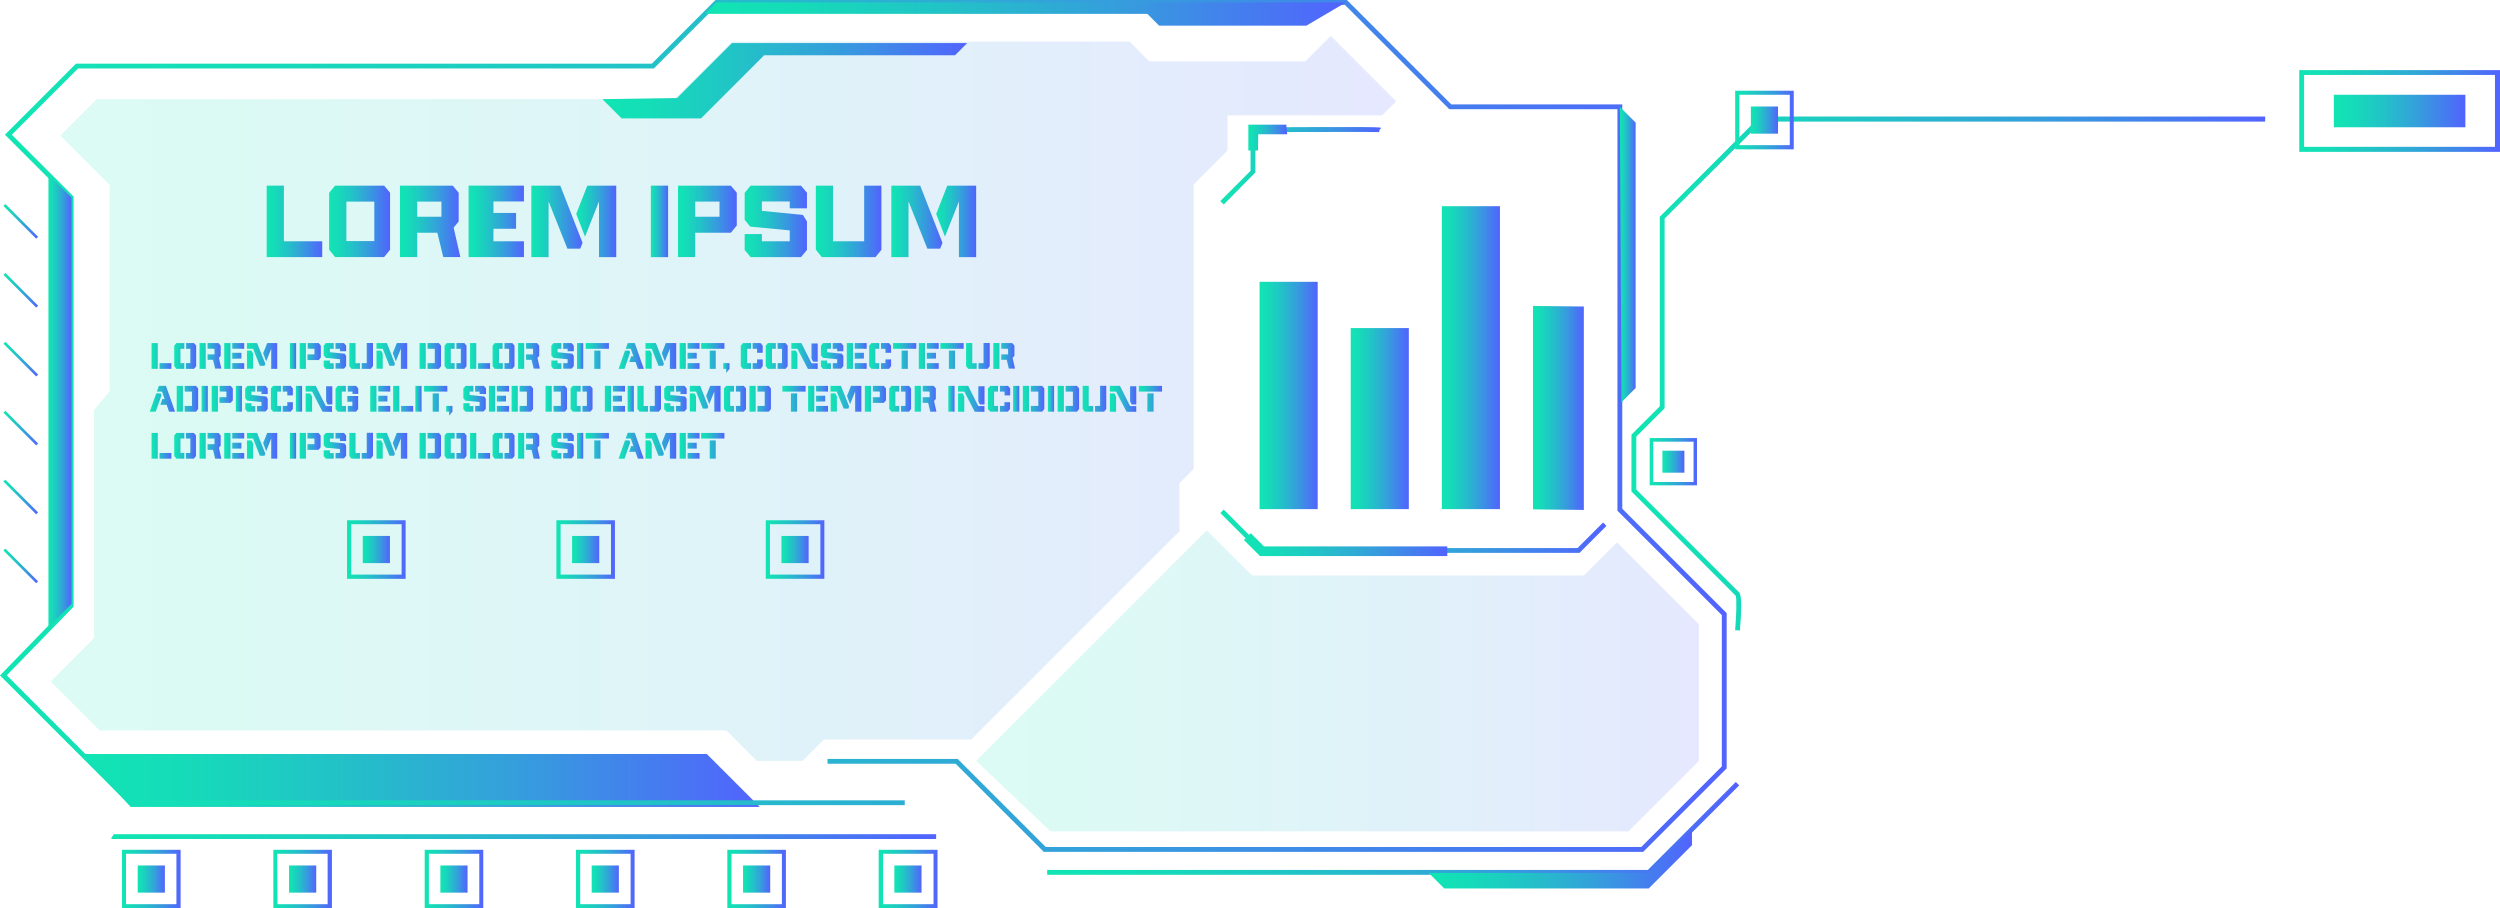 <svg xmlns="http://www.w3.org/2000/svg" xmlns:xlink="http://www.w3.org/1999/xlink" viewBox="0 0 496 180.22"><defs><style>.cls-1{fill:url(#New_Gradient_Swatch_5);}.cls-2{fill:url(#New_Gradient_Swatch_5-2);}.cls-3{fill:url(#New_Gradient_Swatch_5-3);}.cls-4{fill:url(#New_Gradient_Swatch_5-4);}.cls-5{fill:url(#New_Gradient_Swatch_5-5);}.cls-6{fill:url(#New_Gradient_Swatch_5-6);}.cls-7{fill:url(#New_Gradient_Swatch_5-7);}.cls-8{fill:url(#New_Gradient_Swatch_5-8);}.cls-9{fill:url(#New_Gradient_Swatch_5-9);}.cls-10{fill:url(#New_Gradient_Swatch_5-10);}.cls-11{fill:url(#New_Gradient_Swatch_5-11);}.cls-12{fill:url(#New_Gradient_Swatch_5-12);}.cls-13{fill:url(#New_Gradient_Swatch_5-13);}.cls-14{fill:url(#New_Gradient_Swatch_5-14);}.cls-15{fill:url(#New_Gradient_Swatch_5-15);}.cls-16{fill:url(#New_Gradient_Swatch_5-16);}.cls-17{fill:url(#New_Gradient_Swatch_5-17);}.cls-18{fill:url(#New_Gradient_Swatch_5-18);}.cls-19{fill:url(#New_Gradient_Swatch_5-19);}.cls-20{opacity:0.15;}.cls-21{fill:url(#New_Gradient_Swatch_5-20);}.cls-22{fill:url(#New_Gradient_Swatch_5-21);}.cls-23{fill:url(#New_Gradient_Swatch_5-22);}.cls-24{fill:url(#New_Gradient_Swatch_5-23);}.cls-25{fill:url(#New_Gradient_Swatch_5-24);}.cls-26{fill:url(#New_Gradient_Swatch_5-25);}.cls-27{fill:url(#New_Gradient_Swatch_5-26);}.cls-28{fill:url(#New_Gradient_Swatch_5-27);}.cls-29{fill:url(#New_Gradient_Swatch_5-28);}.cls-30{fill:url(#New_Gradient_Swatch_5-29);}.cls-31{fill:url(#New_Gradient_Swatch_5-30);}.cls-32{fill:url(#New_Gradient_Swatch_5-31);}.cls-33{fill:url(#New_Gradient_Swatch_5-32);}.cls-34{fill:url(#New_Gradient_Swatch_5-33);}.cls-35{fill:url(#New_Gradient_Swatch_5-34);}.cls-36{fill:url(#New_Gradient_Swatch_5-35);}.cls-37{fill:url(#New_Gradient_Swatch_5-36);}.cls-38{fill:url(#New_Gradient_Swatch_5-37);}.cls-39{fill:url(#New_Gradient_Swatch_5-38);}.cls-40{fill:url(#New_Gradient_Swatch_5-39);}.cls-41{fill:url(#New_Gradient_Swatch_5-40);}.cls-42{fill:url(#New_Gradient_Swatch_5-41);}.cls-43{fill:url(#New_Gradient_Swatch_5-42);}.cls-44{fill:url(#New_Gradient_Swatch_5-43);}.cls-45{fill:url(#New_Gradient_Swatch_5-44);}.cls-46{fill:url(#New_Gradient_Swatch_5-45);}.cls-47{fill:url(#New_Gradient_Swatch_5-46);}.cls-48{fill:url(#New_Gradient_Swatch_5-47);}.cls-49{fill:url(#New_Gradient_Swatch_5-48);}.cls-50{fill:url(#New_Gradient_Swatch_5-49);}.cls-51{fill:url(#New_Gradient_Swatch_5-50);}.cls-52{fill:url(#New_Gradient_Swatch_5-51);}.cls-53{fill:url(#New_Gradient_Swatch_5-52);}.cls-54{fill:url(#New_Gradient_Swatch_5-53);}.cls-55{fill:url(#New_Gradient_Swatch_5-54);}.cls-56{fill:url(#New_Gradient_Swatch_5-55);}.cls-57{fill:url(#New_Gradient_Swatch_5-56);}.cls-58{fill:url(#New_Gradient_Swatch_5-57);}.cls-59{fill:url(#New_Gradient_Swatch_5-58);}.cls-60{fill:url(#New_Gradient_Swatch_5-59);}.cls-61{fill:url(#New_Gradient_Swatch_5-60);}.cls-62{fill:url(#New_Gradient_Swatch_5-61);}.cls-63{fill:url(#New_Gradient_Swatch_5-62);}.cls-64{fill:url(#New_Gradient_Swatch_5-63);}.cls-65{fill:url(#New_Gradient_Swatch_5-64);}.cls-66{fill:url(#New_Gradient_Swatch_5-65);}.cls-67{fill:url(#New_Gradient_Swatch_5-66);}.cls-68{fill:url(#New_Gradient_Swatch_5-67);}.cls-69{fill:url(#New_Gradient_Swatch_5-68);}.cls-70{fill:url(#New_Gradient_Swatch_5-69);}.cls-71{fill:url(#New_Gradient_Swatch_5-70);}.cls-72{fill:url(#New_Gradient_Swatch_5-71);}.cls-73{fill:url(#New_Gradient_Swatch_5-72);}.cls-74{fill:url(#New_Gradient_Swatch_5-73);}.cls-75{fill:url(#New_Gradient_Swatch_5-74);}.cls-76{fill:url(#New_Gradient_Swatch_5-75);}.cls-77{fill:url(#New_Gradient_Swatch_5-76);}.cls-78{fill:url(#New_Gradient_Swatch_5-77);}.cls-79{fill:url(#New_Gradient_Swatch_5-78);}.cls-80{fill:url(#New_Gradient_Swatch_5-79);}.cls-81{fill:url(#New_Gradient_Swatch_5-80);}.cls-82{fill:url(#New_Gradient_Swatch_5-81);}.cls-83{fill:url(#New_Gradient_Swatch_5-82);}.cls-84{fill:url(#New_Gradient_Swatch_5-83);}.cls-85{fill:url(#New_Gradient_Swatch_5-84);}.cls-86{fill:url(#New_Gradient_Swatch_5-85);}.cls-87{fill:url(#New_Gradient_Swatch_5-86);}.cls-88{fill:url(#New_Gradient_Swatch_5-87);}.cls-89{fill:url(#New_Gradient_Swatch_5-88);}.cls-90{fill:url(#New_Gradient_Swatch_5-89);}.cls-91{fill:url(#New_Gradient_Swatch_5-90);}.cls-92{fill:url(#New_Gradient_Swatch_5-91);}.cls-93{fill:url(#New_Gradient_Swatch_5-92);}.cls-94{fill:url(#New_Gradient_Swatch_5-93);}.cls-95{fill:url(#New_Gradient_Swatch_5-94);}.cls-96{fill:url(#New_Gradient_Swatch_5-95);}.cls-97{fill:url(#New_Gradient_Swatch_5-96);}.cls-98{fill:url(#New_Gradient_Swatch_5-97);}.cls-99{fill:url(#New_Gradient_Swatch_5-98);}.cls-100{fill:url(#New_Gradient_Swatch_5-99);}.cls-101{fill:url(#New_Gradient_Swatch_5-100);}.cls-102{fill:url(#New_Gradient_Swatch_5-101);}.cls-103{fill:url(#New_Gradient_Swatch_5-102);}.cls-104{fill:url(#New_Gradient_Swatch_5-103);}.cls-105{fill:url(#New_Gradient_Swatch_5-104);}.cls-106{fill:url(#New_Gradient_Swatch_5-105);}.cls-107{fill:url(#New_Gradient_Swatch_5-106);}.cls-108{fill:url(#New_Gradient_Swatch_5-107);}.cls-109{fill:url(#New_Gradient_Swatch_5-108);}.cls-110{fill:url(#New_Gradient_Swatch_5-109);}.cls-111{fill:url(#New_Gradient_Swatch_5-110);}.cls-112{fill:url(#New_Gradient_Swatch_5-111);}.cls-113{fill:url(#New_Gradient_Swatch_5-112);}.cls-114{fill:url(#New_Gradient_Swatch_5-113);}.cls-115{fill:url(#New_Gradient_Swatch_5-114);}.cls-116{fill:url(#New_Gradient_Swatch_5-115);}.cls-117{fill:url(#New_Gradient_Swatch_5-116);}.cls-118{fill:url(#New_Gradient_Swatch_5-117);}.cls-119{fill:url(#New_Gradient_Swatch_5-118);}.cls-120{fill:url(#New_Gradient_Swatch_5-119);}.cls-121{fill:url(#New_Gradient_Swatch_5-120);}.cls-122{fill:url(#New_Gradient_Swatch_5-121);}.cls-123{fill:url(#New_Gradient_Swatch_5-122);}.cls-124{fill:url(#New_Gradient_Swatch_5-123);}.cls-125{fill:url(#New_Gradient_Swatch_5-124);}.cls-126{fill:url(#New_Gradient_Swatch_5-125);}.cls-127{fill:url(#New_Gradient_Swatch_5-126);}.cls-128{fill:url(#New_Gradient_Swatch_5-127);}.cls-129{fill:url(#New_Gradient_Swatch_5-128);}.cls-130{fill:url(#New_Gradient_Swatch_5-129);}.cls-131{fill:url(#New_Gradient_Swatch_5-130);}.cls-132{fill:url(#New_Gradient_Swatch_5-131);}.cls-133{fill:url(#New_Gradient_Swatch_5-132);}.cls-134{fill:url(#New_Gradient_Swatch_5-133);}.cls-135{fill:url(#New_Gradient_Swatch_5-134);}.cls-136{fill:url(#New_Gradient_Swatch_5-135);}.cls-137{fill:url(#New_Gradient_Swatch_5-136);}.cls-138{fill:url(#New_Gradient_Swatch_5-137);}.cls-139{fill:url(#New_Gradient_Swatch_5-138);}.cls-140{fill:url(#New_Gradient_Swatch_5-139);}.cls-141{fill:url(#New_Gradient_Swatch_5-140);}.cls-142{fill:url(#New_Gradient_Swatch_5-141);}.cls-143{fill:url(#New_Gradient_Swatch_5-142);}.cls-144{fill:url(#New_Gradient_Swatch_5-143);}.cls-145{fill:url(#New_Gradient_Swatch_5-144);}.cls-146{fill:url(#New_Gradient_Swatch_5-145);}.cls-147{fill:url(#New_Gradient_Swatch_5-146);}.cls-148{fill:url(#New_Gradient_Swatch_5-147);}.cls-149{fill:url(#New_Gradient_Swatch_5-148);}.cls-150{fill:url(#New_Gradient_Swatch_5-149);}.cls-151{fill:url(#New_Gradient_Swatch_5-150);}.cls-152{fill:url(#New_Gradient_Swatch_5-151);}.cls-153{fill:url(#New_Gradient_Swatch_5-152);}.cls-154{fill:url(#New_Gradient_Swatch_5-153);}.cls-155{fill:url(#New_Gradient_Swatch_5-154);}.cls-156{fill:url(#New_Gradient_Swatch_5-155);}.cls-157{fill:url(#New_Gradient_Swatch_5-156);}.cls-158{fill:url(#New_Gradient_Swatch_5-157);}.cls-159{fill:url(#New_Gradient_Swatch_5-158);}.cls-160{fill:url(#New_Gradient_Swatch_5-159);}.cls-161{fill:url(#New_Gradient_Swatch_5-160);}.cls-162{fill:url(#New_Gradient_Swatch_5-161);}</style><linearGradient id="New_Gradient_Swatch_5" x1="16.26" y1="154.84" x2="150.73" y2="154.84" gradientUnits="userSpaceOnUse"><stop offset="0" stop-color="#11e5b3"/><stop offset="0.14" stop-color="#15dcb8"/><stop offset="0.36" stop-color="#21c4c6"/><stop offset="0.64" stop-color="#359edc"/><stop offset="0.97" stop-color="#4f68fb"/><stop offset="1" stop-color="#5263fe"/></linearGradient><linearGradient id="New_Gradient_Swatch_5-2" x1="0" y1="84.51" x2="342.57" y2="84.51" xlink:href="#New_Gradient_Swatch_5"/><linearGradient id="New_Gradient_Swatch_5-3" x1="304.14" y1="80.93" x2="314.23" y2="80.93" xlink:href="#New_Gradient_Swatch_5"/><linearGradient id="New_Gradient_Swatch_5-4" x1="286.06" y1="70.96" x2="297.59" y2="70.96" xlink:href="#New_Gradient_Swatch_5"/><linearGradient id="New_Gradient_Swatch_5-5" x1="267.98" y1="83.05" x2="279.51" y2="83.05" xlink:href="#New_Gradient_Swatch_5"/><linearGradient id="New_Gradient_Swatch_5-6" x1="249.9" y1="78.46" x2="261.44" y2="78.46" xlink:href="#New_Gradient_Swatch_5"/><linearGradient id="New_Gradient_Swatch_5-7" x1="242.11" y1="105.39" x2="318.72" y2="105.39" xlink:href="#New_Gradient_Swatch_5"/><linearGradient id="New_Gradient_Swatch_5-8" x1="242.11" y1="32.88" x2="274.08" y2="32.88" xlink:href="#New_Gradient_Swatch_5"/><linearGradient id="New_Gradient_Swatch_5-9" x1="246.79" y1="108.05" x2="287.14" y2="108.05" xlink:href="#New_Gradient_Swatch_5"/><linearGradient id="New_Gradient_Swatch_5-10" x1="247.67" y1="27.3" x2="255.34" y2="27.3" xlink:href="#New_Gradient_Swatch_5"/><linearGradient id="New_Gradient_Swatch_5-11" x1="139.87" y1="2.78" x2="267.02" y2="2.78" xlink:href="#New_Gradient_Swatch_5"/><linearGradient id="New_Gradient_Swatch_5-12" x1="321.38" y1="50.49" x2="324.51" y2="50.49" xlink:href="#New_Gradient_Swatch_5"/><linearGradient id="New_Gradient_Swatch_5-13" x1="9.61" y1="79.53" x2="14.18" y2="79.53" xlink:href="#New_Gradient_Swatch_5"/><linearGradient id="New_Gradient_Swatch_5-14" x1="207.76" y1="164.35" x2="345.06" y2="164.35" xlink:href="#New_Gradient_Swatch_5"/><linearGradient id="New_Gradient_Swatch_5-15" x1="283.46" y1="170.4" x2="335.68" y2="170.4" xlink:href="#New_Gradient_Swatch_5"/><linearGradient id="New_Gradient_Swatch_5-16" x1="22.05" y1="165.98" x2="185.73" y2="165.98" xlink:href="#New_Gradient_Swatch_5"/><linearGradient id="New_Gradient_Swatch_5-17" x1="463.03" y1="22.02" x2="489.13" y2="22.02" xlink:href="#New_Gradient_Swatch_5"/><linearGradient id="New_Gradient_Swatch_5-18" x1="456.17" y1="22.02" x2="496" y2="22.02" xlink:href="#New_Gradient_Swatch_5"/><linearGradient id="New_Gradient_Swatch_5-19" x1="323.68" y1="74.1" x2="449.41" y2="74.1" xlink:href="#New_Gradient_Swatch_5"/><linearGradient id="New_Gradient_Swatch_5-20" x1="10.06" y1="79.05" x2="277" y2="79.05" xlink:href="#New_Gradient_Swatch_5"/><linearGradient id="New_Gradient_Swatch_5-21" x1="193.67" y1="135.08" x2="337.05" y2="135.08" xlink:href="#New_Gradient_Swatch_5"/><linearGradient id="New_Gradient_Swatch_5-22" x1="119.51" y1="16.02" x2="191.89" y2="16.02" xlink:href="#New_Gradient_Swatch_5"/><linearGradient id="New_Gradient_Swatch_5-23" x1="0.68" y1="43.92" x2="7.56" y2="43.92" gradientTransform="translate(32.26 9.95) rotate(45)" xlink:href="#New_Gradient_Swatch_5"/><linearGradient id="New_Gradient_Swatch_5-24" x1="0.68" y1="57.59" x2="7.56" y2="57.59" gradientTransform="translate(41.93 13.96) rotate(45)" xlink:href="#New_Gradient_Swatch_5"/><linearGradient id="New_Gradient_Swatch_5-25" x1="0.68" y1="71.26" x2="7.56" y2="71.26" gradientTransform="translate(51.6 17.96) rotate(45)" xlink:href="#New_Gradient_Swatch_5"/><linearGradient id="New_Gradient_Swatch_5-26" x1="0.68" y1="84.94" x2="7.56" y2="84.94" gradientTransform="translate(61.26 21.97) rotate(45)" xlink:href="#New_Gradient_Swatch_5"/><linearGradient id="New_Gradient_Swatch_5-27" x1="0.68" y1="98.61" x2="7.56" y2="98.61" gradientTransform="translate(70.93 25.97) rotate(45)" xlink:href="#New_Gradient_Swatch_5"/><linearGradient id="New_Gradient_Swatch_5-28" x1="0.68" y1="112.28" x2="7.56" y2="112.28" gradientTransform="translate(80.6 29.97) rotate(45)" xlink:href="#New_Gradient_Swatch_5"/><linearGradient id="New_Gradient_Swatch_5-29" x1="177.44" y1="174.41" x2="182.83" y2="174.41" xlink:href="#New_Gradient_Swatch_5"/><linearGradient id="New_Gradient_Swatch_5-30" x1="174.33" y1="174.41" x2="185.95" y2="174.41" xlink:href="#New_Gradient_Swatch_5"/><linearGradient id="New_Gradient_Swatch_5-31" x1="329.82" y1="91.6" x2="334.17" y2="91.6" xlink:href="#New_Gradient_Swatch_5"/><linearGradient id="New_Gradient_Swatch_5-32" x1="327.3" y1="91.6" x2="336.68" y2="91.6" xlink:href="#New_Gradient_Swatch_5"/><linearGradient id="New_Gradient_Swatch_5-33" x1="147.42" y1="174.41" x2="152.81" y2="174.41" xlink:href="#New_Gradient_Swatch_5"/><linearGradient id="New_Gradient_Swatch_5-34" x1="144.3" y1="174.41" x2="155.92" y2="174.41" xlink:href="#New_Gradient_Swatch_5"/><linearGradient id="New_Gradient_Swatch_5-35" x1="117.39" y1="174.41" x2="122.79" y2="174.41" xlink:href="#New_Gradient_Swatch_5"/><linearGradient id="New_Gradient_Swatch_5-36" x1="114.28" y1="174.41" x2="125.9" y2="174.41" xlink:href="#New_Gradient_Swatch_5"/><linearGradient id="New_Gradient_Swatch_5-37" x1="87.37" y1="174.41" x2="92.76" y2="174.41" xlink:href="#New_Gradient_Swatch_5"/><linearGradient id="New_Gradient_Swatch_5-38" x1="84.26" y1="174.41" x2="95.88" y2="174.41" xlink:href="#New_Gradient_Swatch_5"/><linearGradient id="New_Gradient_Swatch_5-39" x1="57.35" y1="174.41" x2="62.74" y2="174.41" xlink:href="#New_Gradient_Swatch_5"/><linearGradient id="New_Gradient_Swatch_5-40" x1="54.23" y1="174.41" x2="65.85" y2="174.41" xlink:href="#New_Gradient_Swatch_5"/><linearGradient id="New_Gradient_Swatch_5-41" x1="27.32" y1="174.41" x2="32.72" y2="174.41" xlink:href="#New_Gradient_Swatch_5"/><linearGradient id="New_Gradient_Swatch_5-42" x1="24.21" y1="174.41" x2="35.83" y2="174.41" xlink:href="#New_Gradient_Swatch_5"/><linearGradient id="New_Gradient_Swatch_5-43" x1="347.37" y1="23.82" x2="352.77" y2="23.82" xlink:href="#New_Gradient_Swatch_5"/><linearGradient id="New_Gradient_Swatch_5-44" x1="344.26" y1="23.82" x2="355.88" y2="23.82" xlink:href="#New_Gradient_Swatch_5"/><linearGradient id="New_Gradient_Swatch_5-45" x1="71.97" y1="109.03" x2="77.36" y2="109.03" xlink:href="#New_Gradient_Swatch_5"/><linearGradient id="New_Gradient_Swatch_5-46" x1="68.85" y1="109.03" x2="80.47" y2="109.03" xlink:href="#New_Gradient_Swatch_5"/><linearGradient id="New_Gradient_Swatch_5-47" x1="113.5" y1="109.03" x2="118.9" y2="109.03" xlink:href="#New_Gradient_Swatch_5"/><linearGradient id="New_Gradient_Swatch_5-48" x1="110.39" y1="109.03" x2="122.01" y2="109.03" xlink:href="#New_Gradient_Swatch_5"/><linearGradient id="New_Gradient_Swatch_5-49" x1="155.04" y1="109.03" x2="160.44" y2="109.03" xlink:href="#New_Gradient_Swatch_5"/><linearGradient id="New_Gradient_Swatch_5-50" x1="151.93" y1="109.03" x2="163.55" y2="109.03" xlink:href="#New_Gradient_Swatch_5"/><linearGradient id="New_Gradient_Swatch_5-51" x1="30.07" y1="70.62" x2="34.04" y2="70.62" xlink:href="#New_Gradient_Swatch_5"/><linearGradient id="New_Gradient_Swatch_5-52" x1="34.53" y1="70.62" x2="38.88" y2="70.62" xlink:href="#New_Gradient_Swatch_5"/><linearGradient id="New_Gradient_Swatch_5-53" x1="39.59" y1="70.62" x2="43.91" y2="70.62" xlink:href="#New_Gradient_Swatch_5"/><linearGradient id="New_Gradient_Swatch_5-54" x1="44.49" y1="70.62" x2="48.45" y2="70.62" xlink:href="#New_Gradient_Swatch_5"/><linearGradient id="New_Gradient_Swatch_5-55" x1="48.98" y1="70.62" x2="55.04" y2="70.62" xlink:href="#New_Gradient_Swatch_5"/><linearGradient id="New_Gradient_Swatch_5-56" x1="57.52" y1="70.62" x2="58.75" y2="70.62" xlink:href="#New_Gradient_Swatch_5"/><linearGradient id="New_Gradient_Swatch_5-57" x1="59.46" y1="70.62" x2="63.65" y2="70.62" xlink:href="#New_Gradient_Swatch_5"/><linearGradient id="New_Gradient_Swatch_5-58" x1="64.22" y1="70.62" x2="68.67" y2="70.62" xlink:href="#New_Gradient_Swatch_5"/><linearGradient id="New_Gradient_Swatch_5-59" x1="69.31" y1="70.62" x2="73.99" y2="70.62" xlink:href="#New_Gradient_Swatch_5"/><linearGradient id="New_Gradient_Swatch_5-60" x1="74.7" y1="70.62" x2="80.76" y2="70.62" xlink:href="#New_Gradient_Swatch_5"/><linearGradient id="New_Gradient_Swatch_5-61" x1="83.24" y1="70.62" x2="87.5" y2="70.62" xlink:href="#New_Gradient_Swatch_5"/><linearGradient id="New_Gradient_Swatch_5-62" x1="88.2" y1="70.62" x2="92.55" y2="70.62" xlink:href="#New_Gradient_Swatch_5"/><linearGradient id="New_Gradient_Swatch_5-63" x1="93.26" y1="70.62" x2="97.23" y2="70.62" xlink:href="#New_Gradient_Swatch_5"/><linearGradient id="New_Gradient_Swatch_5-64" x1="97.73" y1="70.62" x2="102.08" y2="70.62" xlink:href="#New_Gradient_Swatch_5"/><linearGradient id="New_Gradient_Swatch_5-65" x1="102.79" y1="70.62" x2="107.1" y2="70.62" xlink:href="#New_Gradient_Swatch_5"/><linearGradient id="New_Gradient_Swatch_5-66" x1="109.39" y1="70.62" x2="113.84" y2="70.62" xlink:href="#New_Gradient_Swatch_5"/><linearGradient id="New_Gradient_Swatch_5-67" x1="114.48" y1="70.62" x2="115.71" y2="70.62" xlink:href="#New_Gradient_Swatch_5"/><linearGradient id="New_Gradient_Swatch_5-68" x1="116.2" y1="70.62" x2="120.81" y2="70.62" xlink:href="#New_Gradient_Swatch_5"/><linearGradient id="New_Gradient_Swatch_5-69" x1="122.73" y1="70.62" x2="127.71" y2="70.62" xlink:href="#New_Gradient_Swatch_5"/><linearGradient id="New_Gradient_Swatch_5-70" x1="128.07" y1="70.62" x2="134.13" y2="70.62" xlink:href="#New_Gradient_Swatch_5"/><linearGradient id="New_Gradient_Swatch_5-71" x1="134.84" y1="70.62" x2="138.79" y2="70.62" xlink:href="#New_Gradient_Swatch_5"/><linearGradient id="New_Gradient_Swatch_5-72" x1="139.11" y1="70.62" x2="143.72" y2="70.62" xlink:href="#New_Gradient_Swatch_5"/><linearGradient id="New_Gradient_Swatch_5-73" x1="143.48" y1="73.02" x2="144.71" y2="73.02" xlink:href="#New_Gradient_Swatch_5"/><linearGradient id="New_Gradient_Swatch_5-74" x1="146.97" y1="70.62" x2="151.32" y2="70.62" xlink:href="#New_Gradient_Swatch_5"/><linearGradient id="New_Gradient_Swatch_5-75" x1="151.92" y1="70.62" x2="156.27" y2="70.62" xlink:href="#New_Gradient_Swatch_5"/><linearGradient id="New_Gradient_Swatch_5-76" x1="156.98" y1="70.64" x2="162.23" y2="70.64" xlink:href="#New_Gradient_Swatch_5"/><linearGradient id="New_Gradient_Swatch_5-77" x1="162.87" y1="70.62" x2="167.32" y2="70.62" xlink:href="#New_Gradient_Swatch_5"/><linearGradient id="New_Gradient_Swatch_5-78" x1="167.96" y1="70.62" x2="171.91" y2="70.62" xlink:href="#New_Gradient_Swatch_5"/><linearGradient id="New_Gradient_Swatch_5-79" x1="172.44" y1="70.62" x2="176.79" y2="70.62" xlink:href="#New_Gradient_Swatch_5"/><linearGradient id="New_Gradient_Swatch_5-80" x1="177.18" y1="70.62" x2="181.79" y2="70.62" xlink:href="#New_Gradient_Swatch_5"/><linearGradient id="New_Gradient_Swatch_5-81" x1="182.29" y1="70.62" x2="186.24" y2="70.62" xlink:href="#New_Gradient_Swatch_5"/><linearGradient id="New_Gradient_Swatch_5-82" x1="186.57" y1="70.62" x2="191.18" y2="70.62" xlink:href="#New_Gradient_Swatch_5"/><linearGradient id="New_Gradient_Swatch_5-83" x1="191.67" y1="70.62" x2="196.35" y2="70.62" xlink:href="#New_Gradient_Swatch_5"/><linearGradient id="New_Gradient_Swatch_5-84" x1="197.07" y1="70.62" x2="201.38" y2="70.62" xlink:href="#New_Gradient_Swatch_5"/><linearGradient id="New_Gradient_Swatch_5-85" x1="29.71" y1="79.12" x2="34.7" y2="79.12" xlink:href="#New_Gradient_Swatch_5"/><linearGradient id="New_Gradient_Swatch_5-86" x1="35.06" y1="79.12" x2="39.31" y2="79.12" xlink:href="#New_Gradient_Swatch_5"/><linearGradient id="New_Gradient_Swatch_5-87" x1="40.02" y1="79.12" x2="41.25" y2="79.12" xlink:href="#New_Gradient_Swatch_5"/><linearGradient id="New_Gradient_Swatch_5-88" x1="41.96" y1="79.12" x2="46.15" y2="79.12" xlink:href="#New_Gradient_Swatch_5"/><linearGradient id="New_Gradient_Swatch_5-89" x1="46.79" y1="79.12" x2="48.02" y2="79.12" xlink:href="#New_Gradient_Swatch_5"/><linearGradient id="New_Gradient_Swatch_5-90" x1="48.66" y1="79.12" x2="53.11" y2="79.12" xlink:href="#New_Gradient_Swatch_5"/><linearGradient id="New_Gradient_Swatch_5-91" x1="53.75" y1="79.12" x2="58.1" y2="79.12" xlink:href="#New_Gradient_Swatch_5"/><linearGradient id="New_Gradient_Swatch_5-92" x1="58.7" y1="79.12" x2="59.93" y2="79.12" xlink:href="#New_Gradient_Swatch_5"/><linearGradient id="New_Gradient_Swatch_5-93" x1="60.64" y1="79.13" x2="65.88" y2="79.13" xlink:href="#New_Gradient_Swatch_5"/><linearGradient id="New_Gradient_Swatch_5-94" x1="66.59" y1="79.12" x2="71.06" y2="79.12" xlink:href="#New_Gradient_Swatch_5"/><linearGradient id="New_Gradient_Swatch_5-95" x1="73.46" y1="79.12" x2="77.42" y2="79.12" xlink:href="#New_Gradient_Swatch_5"/><linearGradient id="New_Gradient_Swatch_5-96" x1="77.95" y1="79.12" x2="81.92" y2="79.12" xlink:href="#New_Gradient_Swatch_5"/><linearGradient id="New_Gradient_Swatch_5-97" x1="82.41" y1="79.12" x2="83.64" y2="79.12" xlink:href="#New_Gradient_Swatch_5"/><linearGradient id="New_Gradient_Swatch_5-98" x1="84.14" y1="79.12" x2="88.75" y2="79.12" xlink:href="#New_Gradient_Swatch_5"/><linearGradient id="New_Gradient_Swatch_5-99" x1="88.51" y1="81.51" x2="89.74" y2="81.51" xlink:href="#New_Gradient_Swatch_5"/><linearGradient id="New_Gradient_Swatch_5-100" x1="91.93" y1="79.12" x2="96.38" y2="79.12" xlink:href="#New_Gradient_Swatch_5"/><linearGradient id="New_Gradient_Swatch_5-101" x1="97.02" y1="79.12" x2="100.97" y2="79.12" xlink:href="#New_Gradient_Swatch_5"/><linearGradient id="New_Gradient_Swatch_5-102" x1="101.5" y1="79.12" x2="105.76" y2="79.12" xlink:href="#New_Gradient_Swatch_5"/><linearGradient id="New_Gradient_Swatch_5-103" x1="108.24" y1="79.12" x2="112.5" y2="79.12" xlink:href="#New_Gradient_Swatch_5"/><linearGradient id="New_Gradient_Swatch_5-104" x1="113.21" y1="79.12" x2="117.56" y2="79.12" xlink:href="#New_Gradient_Swatch_5"/><linearGradient id="New_Gradient_Swatch_5-105" x1="120.03" y1="79.12" x2="123.99" y2="79.12" xlink:href="#New_Gradient_Swatch_5"/><linearGradient id="New_Gradient_Swatch_5-106" x1="124.52" y1="79.12" x2="125.75" y2="79.12" xlink:href="#New_Gradient_Swatch_5"/><linearGradient id="New_Gradient_Swatch_5-107" x1="126.46" y1="79.12" x2="131.14" y2="79.12" xlink:href="#New_Gradient_Swatch_5"/><linearGradient id="New_Gradient_Swatch_5-108" x1="131.78" y1="79.12" x2="136.23" y2="79.12" xlink:href="#New_Gradient_Swatch_5"/><linearGradient id="New_Gradient_Swatch_5-109" x1="136.86" y1="79.12" x2="142.93" y2="79.12" xlink:href="#New_Gradient_Swatch_5"/><linearGradient id="New_Gradient_Swatch_5-110" x1="143.64" y1="79.12" x2="147.99" y2="79.12" xlink:href="#New_Gradient_Swatch_5"/><linearGradient id="New_Gradient_Swatch_5-111" x1="148.69" y1="79.12" x2="152.95" y2="79.12" xlink:href="#New_Gradient_Swatch_5"/><linearGradient id="New_Gradient_Swatch_5-112" x1="155.22" y1="79.12" x2="159.83" y2="79.12" xlink:href="#New_Gradient_Swatch_5"/><linearGradient id="New_Gradient_Swatch_5-113" x1="160.33" y1="79.12" x2="164.28" y2="79.12" xlink:href="#New_Gradient_Swatch_5"/><linearGradient id="New_Gradient_Swatch_5-114" x1="164.81" y1="79.12" x2="170.87" y2="79.12" xlink:href="#New_Gradient_Swatch_5"/><linearGradient id="New_Gradient_Swatch_5-115" x1="171.58" y1="79.12" x2="175.78" y2="79.12" xlink:href="#New_Gradient_Swatch_5"/><linearGradient id="New_Gradient_Swatch_5-116" x1="176.42" y1="79.12" x2="180.76" y2="79.12" xlink:href="#New_Gradient_Swatch_5"/><linearGradient id="New_Gradient_Swatch_5-117" x1="181.47" y1="79.12" x2="185.79" y2="79.12" xlink:href="#New_Gradient_Swatch_5"/><linearGradient id="New_Gradient_Swatch_5-118" x1="188.15" y1="79.12" x2="189.38" y2="79.12" xlink:href="#New_Gradient_Swatch_5"/><linearGradient id="New_Gradient_Swatch_5-119" x1="190.08" y1="79.13" x2="195.33" y2="79.13" xlink:href="#New_Gradient_Swatch_5"/><linearGradient id="New_Gradient_Swatch_5-120" x1="196.04" y1="79.12" x2="200.39" y2="79.12" xlink:href="#New_Gradient_Swatch_5"/><linearGradient id="New_Gradient_Swatch_5-121" x1="200.99" y1="79.12" x2="202.22" y2="79.12" xlink:href="#New_Gradient_Swatch_5"/><linearGradient id="New_Gradient_Swatch_5-122" x1="202.93" y1="79.12" x2="207.19" y2="79.12" xlink:href="#New_Gradient_Swatch_5"/><linearGradient id="New_Gradient_Swatch_5-123" x1="207.9" y1="79.12" x2="209.13" y2="79.12" xlink:href="#New_Gradient_Swatch_5"/><linearGradient id="New_Gradient_Swatch_5-124" x1="209.84" y1="79.12" x2="214.09" y2="79.12" xlink:href="#New_Gradient_Swatch_5"/><linearGradient id="New_Gradient_Swatch_5-125" x1="214.8" y1="79.12" x2="219.48" y2="79.12" xlink:href="#New_Gradient_Swatch_5"/><linearGradient id="New_Gradient_Swatch_5-126" x1="220.2" y1="79.13" x2="225.44" y2="79.13" xlink:href="#New_Gradient_Swatch_5"/><linearGradient id="New_Gradient_Swatch_5-127" x1="225.94" y1="79.12" x2="230.55" y2="79.12" xlink:href="#New_Gradient_Swatch_5"/><linearGradient id="New_Gradient_Swatch_5-128" x1="30.07" y1="88.44" x2="34.04" y2="88.44" xlink:href="#New_Gradient_Swatch_5"/><linearGradient id="New_Gradient_Swatch_5-129" x1="34.53" y1="88.44" x2="38.88" y2="88.44" xlink:href="#New_Gradient_Swatch_5"/><linearGradient id="New_Gradient_Swatch_5-130" x1="39.59" y1="88.44" x2="43.91" y2="88.44" xlink:href="#New_Gradient_Swatch_5"/><linearGradient id="New_Gradient_Swatch_5-131" x1="44.49" y1="88.44" x2="48.45" y2="88.44" xlink:href="#New_Gradient_Swatch_5"/><linearGradient id="New_Gradient_Swatch_5-132" x1="48.98" y1="88.44" x2="55.04" y2="88.44" xlink:href="#New_Gradient_Swatch_5"/><linearGradient id="New_Gradient_Swatch_5-133" x1="57.52" y1="88.44" x2="58.75" y2="88.44" xlink:href="#New_Gradient_Swatch_5"/><linearGradient id="New_Gradient_Swatch_5-134" x1="59.46" y1="88.44" x2="63.65" y2="88.44" xlink:href="#New_Gradient_Swatch_5"/><linearGradient id="New_Gradient_Swatch_5-135" x1="64.22" y1="88.44" x2="68.67" y2="88.44" xlink:href="#New_Gradient_Swatch_5"/><linearGradient id="New_Gradient_Swatch_5-136" x1="69.31" y1="88.44" x2="73.99" y2="88.44" xlink:href="#New_Gradient_Swatch_5"/><linearGradient id="New_Gradient_Swatch_5-137" x1="74.7" y1="88.44" x2="80.76" y2="88.44" xlink:href="#New_Gradient_Swatch_5"/><linearGradient id="New_Gradient_Swatch_5-138" x1="83.24" y1="88.44" x2="87.5" y2="88.44" xlink:href="#New_Gradient_Swatch_5"/><linearGradient id="New_Gradient_Swatch_5-139" x1="88.2" y1="88.44" x2="92.55" y2="88.44" xlink:href="#New_Gradient_Swatch_5"/><linearGradient id="New_Gradient_Swatch_5-140" x1="93.26" y1="88.44" x2="97.23" y2="88.44" xlink:href="#New_Gradient_Swatch_5"/><linearGradient id="New_Gradient_Swatch_5-141" x1="97.73" y1="88.44" x2="102.08" y2="88.44" xlink:href="#New_Gradient_Swatch_5"/><linearGradient id="New_Gradient_Swatch_5-142" x1="102.79" y1="88.44" x2="107.1" y2="88.44" xlink:href="#New_Gradient_Swatch_5"/><linearGradient id="New_Gradient_Swatch_5-143" x1="109.39" y1="88.44" x2="113.84" y2="88.44" xlink:href="#New_Gradient_Swatch_5"/><linearGradient id="New_Gradient_Swatch_5-144" x1="114.48" y1="88.44" x2="115.71" y2="88.44" xlink:href="#New_Gradient_Swatch_5"/><linearGradient id="New_Gradient_Swatch_5-145" x1="116.2" y1="88.44" x2="120.81" y2="88.44" xlink:href="#New_Gradient_Swatch_5"/><linearGradient id="New_Gradient_Swatch_5-146" x1="122.73" y1="88.44" x2="127.71" y2="88.44" xlink:href="#New_Gradient_Swatch_5"/><linearGradient id="New_Gradient_Swatch_5-147" x1="128.07" y1="88.44" x2="134.13" y2="88.44" xlink:href="#New_Gradient_Swatch_5"/><linearGradient id="New_Gradient_Swatch_5-148" x1="134.84" y1="88.44" x2="138.79" y2="88.44" xlink:href="#New_Gradient_Swatch_5"/><linearGradient id="New_Gradient_Swatch_5-149" x1="139.11" y1="88.44" x2="143.72" y2="88.44" xlink:href="#New_Gradient_Swatch_5"/><linearGradient id="New_Gradient_Swatch_5-150" x1="52.91" y1="43.92" x2="63.93" y2="43.92" xlink:href="#New_Gradient_Swatch_5"/><linearGradient id="New_Gradient_Swatch_5-151" x1="65.3" y1="43.92" x2="77.39" y2="43.92" xlink:href="#New_Gradient_Swatch_5"/><linearGradient id="New_Gradient_Swatch_5-152" x1="79.35" y1="43.92" x2="91.33" y2="43.92" xlink:href="#New_Gradient_Swatch_5"/><linearGradient id="New_Gradient_Swatch_5-153" x1="92.96" y1="43.92" x2="103.95" y2="43.92" xlink:href="#New_Gradient_Swatch_5"/><linearGradient id="New_Gradient_Swatch_5-154" x1="105.42" y1="43.92" x2="115.58" y2="43.92" xlink:href="#New_Gradient_Swatch_5"/><linearGradient id="New_Gradient_Swatch_5-155" x1="114.32" y1="43.92" x2="122.26" y2="43.92" xlink:href="#New_Gradient_Swatch_5"/><linearGradient id="New_Gradient_Swatch_5-156" x1="129.13" y1="43.92" x2="132.55" y2="43.92" xlink:href="#New_Gradient_Swatch_5"/><linearGradient id="New_Gradient_Swatch_5-157" x1="134.52" y1="43.92" x2="146.17" y2="43.92" xlink:href="#New_Gradient_Swatch_5"/><linearGradient id="New_Gradient_Swatch_5-158" x1="147.74" y1="43.92" x2="160.1" y2="43.92" xlink:href="#New_Gradient_Swatch_5"/><linearGradient id="New_Gradient_Swatch_5-159" x1="161.86" y1="43.92" x2="174.87" y2="43.92" xlink:href="#New_Gradient_Swatch_5"/><linearGradient id="New_Gradient_Swatch_5-160" x1="185.74" y1="43.92" x2="193.67" y2="43.92" xlink:href="#New_Gradient_Swatch_5"/><linearGradient id="New_Gradient_Swatch_5-161" x1="176.83" y1="43.92" x2="186.99" y2="43.92" xlink:href="#New_Gradient_Swatch_5"/></defs><title>title_05_green_blue</title><g id="Layer_2" data-name="Layer 2"><g id="Layer_1-2" data-name="Layer 1"><polygon class="cls-1" points="16.26 149.59 140.23 149.59 150.73 160.09 25.93 160.09 16.26 149.59"/><polygon class="cls-2" points="326.01 169.01 207.08 169.01 189.6 151.53 164.18 151.53 164.18 150.57 190 150.57 207.48 168.05 325.61 168.05 341.61 152.05 341.61 122.04 320.9 101.33 320.9 21.67 287.54 21.67 287.4 21.53 266.82 0.96 142.35 0.96 129.72 13.59 15.48 13.59 2.34 26.73 14.6 38.99 14.6 120.36 1.34 133.99 26.13 158.78 179.5 158.78 179.5 159.74 25.73 159.74 0 134 13.64 119.97 13.64 39.39 0.98 26.73 15.08 12.63 129.32 12.63 141.95 0 267.22 0 267.36 0.14 287.93 20.71 321.86 20.71 321.86 100.93 342.57 121.64 342.57 152.45 326.01 169.01"/><polygon class="cls-3" points="304.14 101.06 314.23 101.17 314.23 60.81 304.14 60.7 304.14 101.06"/><rect class="cls-4" x="286.06" y="40.91" width="11.53" height="60.1"/><rect class="cls-5" x="267.98" y="65.09" width="11.53" height="35.92"/><rect class="cls-6" x="249.9" y="55.91" width="11.53" height="45.1"/><polygon class="cls-7" points="313.38 109.69 250.02 109.69 242.11 101.78 242.79 101.1 250.42 108.73 312.98 108.73 318.05 103.66 318.72 104.34 313.38 109.69"/><path class="cls-8" d="M242.79,40.57l-.68-.68,6-6V25.26h.48c25.2-.12,25.26-.05,25.45.14l-.33.34h0l-.09.47c-.66-.08-14.86,0-24.55,0v8Z"/><polygon class="cls-9" points="287.14 110.32 249.98 110.32 246.79 107.14 248.15 105.78 250.77 108.41 287.14 108.41 287.14 110.32"/><path class="cls-10" d="M249.59,29.87h-1.92V24.73h1c2.36,0,6.21,0,6.53,0l.18,1.91c-.18,0-2.12,0-5.75,0Z"/><polygon class="cls-11" points="139.87 2.75 227.63 2.75 229.97 5.09 259.18 5.09 267.02 0.48 142.15 0.48 139.87 2.75"/><polygon class="cls-12" points="321.38 21.19 324.51 24.32 324.51 76.98 321.71 79.79 321.38 21.19"/><polygon class="cls-13" points="9.61 34.68 9.61 124.39 14.18 119.82 14.18 39.19 9.61 34.68"/><polygon class="cls-14" points="327.32 173.56 207.76 173.56 207.76 172.6 326.93 172.6 344.38 155.14 345.06 155.82 327.32 173.56"/><polygon class="cls-15" points="335.69 164.52 335.69 167.69 327.11 176.27 286.54 176.27 283.46 173.19 327.12 173.19 335.69 164.52"/><polyline class="cls-16" points="22.58 165.5 185.73 165.5 185.73 166.46 22.18 166.46 22.05 166.32"/><rect class="cls-17" x="463.03" y="18.8" width="26.1" height="6.45"/><path class="cls-18" d="M496,30.13H456.17V13.91H496Zm-38.87-1H495V14.87H457.13Z"/><path class="cls-19" d="M345.2,125.1l-.95-.08c.24-2.88.35-6.28.11-6.83-1-1-20.54-20.54-20.54-20.54l-.14-.14V86.23l5.62-5.62V43l19.88-19.88H449.41v1H349.58L330.26,43.37V81l-5.62,5.62V97.12l20.42,20.42C345.54,118,345.59,120.56,345.2,125.1Z"/><g class="cls-20"><polygon class="cls-21" points="21.75 77.62 21.75 36.69 11.97 26.91 19.21 19.67 133.81 19.67 145.22 8.26 224.11 8.26 228.02 12.17 258.99 12.17 264.03 7.13 277 20.1 274.22 22.88 243.53 22.88 243.53 29.87 236.82 36.59 236.82 93.03 234.01 95.84 234.01 105.39 192.68 146.72 163.47 146.72 159.22 150.97 150.15 150.97 144.11 144.93 19.79 144.93 10.06 135.2 18.67 126.59 18.67 81.36 21.75 77.62"/></g><g class="cls-20"><polygon class="cls-22" points="193.67 150.97 239.42 105.22 248.37 114.17 314.23 114.17 320.8 107.61 337.05 123.87 337.05 150.97 323.09 164.93 208.42 164.93 193.67 150.97"/></g><polygon class="cls-23" points="119.51 19.67 123.33 23.49 139.08 23.49 151.6 10.97 189.47 10.97 191.89 8.55 145.22 8.55 134.33 19.44 119.51 19.67"/><rect class="cls-24" x="3.85" y="39.32" width="0.54" height="9.19" transform="translate(-29.85 15.78) rotate(-45)"/><rect class="cls-25" x="3.85" y="53" width="0.54" height="9.19" transform="translate(-39.52 19.78) rotate(-45)"/><rect class="cls-26" x="3.85" y="66.67" width="0.54" height="9.19" transform="translate(-49.18 23.78) rotate(-45)"/><rect class="cls-27" x="3.85" y="80.34" width="0.54" height="9.19" transform="translate(-58.85 27.79) rotate(-45)"/><rect class="cls-28" x="3.85" y="94.01" width="0.54" height="9.19" transform="translate(-68.52 31.79) rotate(-45)"/><rect class="cls-29" x="3.85" y="107.68" width="0.54" height="9.19" transform="translate(-78.19 35.8) rotate(-45)"/><rect class="cls-30" x="177.44" y="171.71" width="5.39" height="5.39"/><path class="cls-31" d="M186,180.22H174.33V168.6H186Zm-10.79-.83h10v-10h-10Z"/><rect class="cls-32" x="329.82" y="89.42" width="4.36" height="4.36"/><path class="cls-33" d="M336.68,96.29H327.3V86.91h9.38ZM328,95.63h8v-8h-8Z"/><rect class="cls-34" x="147.42" y="171.71" width="5.39" height="5.39"/><path class="cls-35" d="M155.92,180.22H144.3V168.6h11.62Zm-10.79-.83h10v-10h-10Z"/><rect class="cls-36" x="117.39" y="171.71" width="5.39" height="5.39"/><path class="cls-37" d="M125.9,180.22H114.28V168.6H125.9Zm-10.79-.83h10v-10h-10Z"/><rect class="cls-38" x="87.37" y="171.71" width="5.39" height="5.39"/><path class="cls-39" d="M95.88,180.22H84.26V168.6H95.88Zm-10.79-.83h10v-10h-10Z"/><rect class="cls-40" x="57.35" y="171.71" width="5.39" height="5.39"/><path class="cls-41" d="M65.85,180.22H54.23V168.6H65.85Zm-10.79-.83H65v-10h-10Z"/><rect class="cls-42" x="27.32" y="171.71" width="5.39" height="5.39"/><path class="cls-43" d="M35.83,180.22H24.21V168.6H35.83ZM25,179.39H35v-10H25Z"/><rect class="cls-44" x="347.37" y="21.13" width="5.39" height="5.39"/><path class="cls-45" d="M355.88,29.63H344.26V18h11.62Zm-10.79-.83h10v-10h-10Z"/><rect class="cls-46" x="71.97" y="106.33" width="5.39" height="5.39"/><path class="cls-47" d="M80.47,114.84H68.85V103.22H80.47ZM69.68,114h10v-10h-10Z"/><rect class="cls-48" x="113.5" y="106.33" width="5.39" height="5.39"/><path class="cls-49" d="M122,114.84H110.39V103.22H122ZM111.22,114h10v-10h-10Z"/><rect class="cls-50" x="155.04" y="106.33" width="5.39" height="5.39"/><path class="cls-51" d="M163.55,114.84H151.93V103.22h11.62ZM152.76,114h10v-10h-10Z"/><path class="cls-52" d="M30.07,73.18V68.07H31.3v5.11Zm1.58,0V72.05H34v1.13Z"/><path class="cls-53" d="M35,68.07h1.57V69.2h-.77v2.85h.77v1.13H35l-.43-.53V68.59Zm1.92,1.13V68.07h1.58l.42.51v4.08l-.42.52H36.88V72.05h.88V69.2Z"/><path class="cls-54" d="M39.59,73.18V68.07h1.23v5.11Zm1.59-4V68.07h2.18l.42.51v2l-.35.44.48,2.11H42.68l-.42-1.74H41.18V70.31h1.37V69.2Z"/><path class="cls-55" d="M44.49,73.18V68.07h1.24v5.11Zm1.59-4V68.07h2.37V69.2Zm0,2V70h1.81v1.14Zm0,2V72.05h2.37v1.13Z"/><path class="cls-56" d="M52.64,72.16l-.17.42h-.92L50.21,69.2H49V68.07H51Zm-2.43-2v3H49V69.56h.91Zm2-.09.8-2H55v5.11H53.81v-4l-1,2.51Z"/><path class="cls-57" d="M57.52,73.18V68.07h1.23v5.11Z"/><path class="cls-58" d="M59.46,73.18V68.07h1.23v5.11Zm1.58-4V68.07h2.19l.42.51v2.34l-.42.52H61V70.31h1.38V69.2Z"/><path class="cls-59" d="M64.64,68.07h1.57V69.2h-.76v.68l2.93.29.29.46v2l-.43.52H66.57V72.05h.87v-.78L64.62,71l-.4-.49V68.59Zm.81,4h.76v1.13H64.64l-.42-.51V71.53h1.23Zm1.11-2.85V68.07h1.68l.43.51v1.11H67.44V69.2Z"/><path class="cls-60" d="M71.41,72.05v1.13H69.73l-.42-.53V68.07h1.23v4Zm2.15,1.13h-1.8V72.05h1v-4H74v4.59Z"/><path class="cls-61" d="M78.35,72.16l-.17.42h-.91L75.93,69.2H74.7V68.07h2.06Zm-2.42-2v3H74.7V69.56h.91Zm2-.09.79-2h2.07v5.11H79.53v-4l-1,2.51Z"/><path class="cls-62" d="M84.47,68.07v5.11H83.24V68.07Zm.35,1.13V68.07h2.25l.43.51v4.08l-.43.52H84.82V72.05h1.44V69.2Z"/><path class="cls-63" d="M88.63,68.07H90.2V69.2h-.77v2.85h.77v1.13H88.63l-.43-.53V68.59Zm1.92,1.13V68.07h1.58l.42.51v4.08l-.42.52H90.55V72.05h.88V69.2Z"/><path class="cls-64" d="M93.26,73.18V68.07h1.23v5.11Zm1.59,0V72.05h2.38v1.13Z"/><path class="cls-65" d="M98.15,68.07h1.57V69.2H99v2.85h.76v1.13H98.15l-.42-.53V68.59Zm1.93,1.13V68.07h1.57l.43.51v4.08l-.43.52h-1.57V72.05H101V69.2Z"/><path class="cls-66" d="M102.79,73.18V68.07H104v5.11Zm1.58-4V68.07h2.19l.42.51v2l-.35.44.47,2.11h-1.22l-.42-1.74h-1.09V70.31h1.38V69.2Z"/><path class="cls-67" d="M109.81,68.07h1.57V69.2h-.76v.68l2.93.29.29.46v2l-.43.52h-1.67V72.05h.87v-.78L109.79,71l-.4-.49V68.59Zm.81,4h.76v1.13h-1.57l-.42-.51V71.53h1.23Zm1.11-2.85V68.07h1.68l.43.51v1.11h-1.23V69.2Z"/><path class="cls-68" d="M114.48,73.18V68.07h1.23v5.11Z"/><path class="cls-69" d="M116.2,68.07h4.61V69.2H116.2Zm1.7,5.11V69.56h1.23v3.62Z"/><path class="cls-70" d="M123.9,73.18h-1.17L124,69.56h.88L125,70Zm1.31-2.49h.46l-.53-1.49h-1l.4-1.13h1.4l1.79,5.11h-1.16l-.48-1.36h-1.25Z"/><path class="cls-71" d="M131.72,72.16l-.17.42h-.91L129.3,69.2h-1.23V68.07h2.06Zm-2.42-2v3h-1.23V69.56H129Zm2-.09.79-2h2.07v5.11H132.9v-4l-1,2.51Z"/><path class="cls-72" d="M134.84,73.18V68.07h1.23v5.11Zm1.58-4V68.07h2.37V69.2Zm0,2V70h1.81v1.14Zm0,2V72.05h2.37v1.13Z"/><path class="cls-73" d="M139.11,68.07h4.61V69.2h-4.61Zm1.7,5.11V69.56H142v3.62Z"/><path class="cls-74" d="M144.08,74h0v-.82h-.58V72.05h1.23v1.13Z"/><path class="cls-75" d="M147.4,68.07H149V69.2h-.77v2.85H149v1.13H147.4l-.43-.53V68.59Zm1.92,1.13V68.07h1.58l.42.51V70H150.2V69.2Zm0,4V72.05h.88V71.3h1.12v1.36l-.42.52Z"/><path class="cls-76" d="M152.35,68.07h1.57V69.2h-.76v2.85h.76v1.13h-1.57l-.43-.53V68.59Zm1.92,1.13V68.07h1.58l.42.51v4.08l-.42.52h-1.58V72.05h.88V69.2Z"/><path class="cls-77" d="M160.29,73.2l-2.08-4H157V68.07h2l2,4h1.23V73.2Zm-2.08-3v3H157V69.56h.91Zm2.79.94v-3h1.23v3.62h-.92Z"/><path class="cls-78" d="M163.29,68.07h1.57V69.2h-.76v.68l2.93.29.29.46v2l-.43.52h-1.67V72.05h.87v-.78L163.27,71l-.4-.49V68.59Zm.81,4h.76v1.13h-1.57l-.42-.51V71.53h1.23Zm1.11-2.85V68.07h1.68l.43.51v1.11h-1.23V69.2Z"/><path class="cls-79" d="M168,73.18V68.07h1.23v5.11Zm1.58-4V68.07h2.37V69.2Zm0,2V70h1.81v1.14Zm0,2V72.05h2.37v1.13Z"/><path class="cls-80" d="M172.87,68.07h1.57V69.2h-.77v2.85h.77v1.13h-1.57l-.43-.53V68.59Zm1.92,1.13V68.07h1.58l.42.51V70h-1.12V69.2Zm0,4V72.05h.88V71.3h1.12v1.36l-.42.52Z"/><path class="cls-81" d="M177.18,68.07h4.61V69.2h-4.61Zm1.7,5.11V69.56h1.23v3.62Z"/><path class="cls-82" d="M182.29,73.18V68.07h1.23v5.11Zm1.59-4V68.07h2.36V69.2Zm0,2V70h1.81v1.14Zm0,2V72.05h2.36v1.13Z"/><path class="cls-83" d="M186.57,68.07h4.61V69.2h-4.61Zm1.69,5.11V69.56h1.23v3.62Z"/><path class="cls-84" d="M193.77,72.05v1.13H192.1l-.43-.53V68.07h1.23v4Zm2.16,1.13h-1.8V72.05h1v-4h1.23v4.59Z"/><path class="cls-85" d="M197.07,73.18V68.07h1.22v5.11Zm1.58-4V68.07h2.18l.43.51v2l-.36.44.48,2.11h-1.23l-.41-1.74h-1.09V70.31H200V69.2Z"/><path class="cls-86" d="M30.89,81.67H29.71L31,78.05h.88l.15.41Zm1.31-2.49h.46l-.53-1.49h-1l.39-1.13h1.41l1.79,5.11H33.54l-.48-1.36H31.81Z"/><path class="cls-87" d="M36.29,76.56v5.11H35.06V76.56Zm.35,1.13V76.56h2.25l.42.51v4.08l-.42.52H36.64V80.54h1.44V77.69Z"/><path class="cls-88" d="M40,81.67V76.56h1.23v5.11Z"/><path class="cls-89" d="M42,81.67V76.56h1.23v5.11Zm1.58-4V76.56h2.19l.42.51v2.34l-.42.52H43.54V78.8h1.38V77.69Z"/><path class="cls-90" d="M46.79,81.67V76.56H48v5.11Z"/><path class="cls-91" d="M49.08,76.56h1.57v1.13h-.76v.68l2.93.29.29.46v2l-.43.52H51V80.54h.87v-.78l-2.82-.27-.4-.49V77.08Zm.81,4h.76v1.13H49.08l-.42-.51V80h1.23ZM51,77.69V76.56h1.68l.43.51v1.11H51.88v-.49Z"/><path class="cls-92" d="M54.17,76.56h1.57v1.13H55v2.85h.76v1.13H54.17l-.42-.53V77.08Zm1.92,1.13V76.56h1.58l.43.51v1.38H57v-.76Zm0,4V80.54H57v-.75H58.1v1.36l-.43.52Z"/><path class="cls-93" d="M58.7,81.67V76.56h1.23v5.11Z"/><path class="cls-94" d="M64,81.69l-2.08-4H60.64V76.56h2l2,4h1.23v1.15Zm-2.08-3v3H60.64V78.05h.9Zm2.78.94v-3h1.23v3.62H65Z"/><path class="cls-95" d="M67.82,80.54h.82v1.13H67l-.43-.53V77.08l.43-.52h1.62v1.13h-.82Zm3.24.61-.43.52H69V80.54h.91V79.7h-1V78.56h2.15ZM69,77.69V76.56h1.64l.43.51v1.09H69.93v-.47Z"/><path class="cls-96" d="M73.46,81.67V76.56h1.23v5.11Zm1.59-4V76.56h2.37v1.13Zm0,2V78.51h1.81v1.14Zm0,2V80.54h2.37v1.13Z"/><path class="cls-97" d="M78,81.67V76.56h1.23v5.11Zm1.58,0V80.54h2.39v1.13Z"/><path class="cls-98" d="M82.41,81.67V76.56h1.23v5.11Z"/><path class="cls-99" d="M84.14,76.56h4.61v1.13H84.14Zm1.7,5.11V78.05h1.23v3.62Z"/><path class="cls-100" d="M89.11,82.49h0v-.82h-.58V80.54h1.23v1.13Z"/><path class="cls-101" d="M92.36,76.56h1.56v1.13h-.76v.68l2.93.29.29.46v2l-.43.52H94.28V80.54h.87v-.78l-2.82-.27-.4-.49V77.08Zm.8,4h.76v1.13H92.36l-.43-.51V80h1.23Zm1.11-2.85V76.56H96l.43.51v1.11H95.15v-.49Z"/><path class="cls-102" d="M97,81.67V76.56h1.23v5.11Zm1.58-4V76.56H101v1.13Zm0,2V78.51h1.81v1.14Zm0,2V80.54H101v1.13Z"/><path class="cls-103" d="M102.73,76.56v5.11H101.5V76.56Zm.36,1.13V76.56h2.25l.42.51v4.08l-.42.52h-2.25V80.54h1.44V77.69Z"/><path class="cls-104" d="M109.47,76.56v5.11h-1.23V76.56Zm.35,1.13V76.56h2.25l.43.51v4.08l-.43.52h-2.25V80.54h1.45V77.69Z"/><path class="cls-105" d="M113.63,76.56h1.57v1.13h-.76v2.85h.76v1.13h-1.57l-.42-.53V77.08Zm1.92,1.13V76.56h1.58l.43.51v4.08l-.43.52h-1.58V80.54h.88V77.69Z"/><path class="cls-106" d="M120,81.67V76.56h1.23v5.11Zm1.59-4V76.56H124v1.13Zm0,2V78.51h1.81v1.14Zm0,2V80.54H124v1.13Z"/><path class="cls-107" d="M124.52,81.67V76.56h1.23v5.11Z"/><path class="cls-108" d="M128.56,80.54v1.13h-1.68l-.42-.53V76.56h1.23v4Zm2.15,1.13h-1.8V80.54h1v-4h1.23v4.59Z"/><path class="cls-109" d="M132.2,76.56h1.56v1.13H133v.68l2.93.29.29.46v2l-.43.52h-1.68V80.54H135v-.78l-2.83-.27-.39-.49V77.08Zm.81,4h.75v1.13H132.2l-.42-.51V80H133Zm1.11-2.85V76.56h1.68l.43.51v1.11H135v-.49Z"/><path class="cls-110" d="M140.52,80.65l-.17.42h-.91l-1.34-3.38h-1.24V76.56h2.07Zm-2.42-2v3h-1.24V78.05h.92Zm2-.09.79-2h2.07v5.11h-1.24v-4l-1,2.51Z"/><path class="cls-111" d="M144.06,76.56h1.57v1.13h-.76v2.85h.76v1.13h-1.57l-.42-.53V77.08ZM146,77.69V76.56h1.58l.43.51v4.08l-.43.52H146V80.54h.88V77.69Z"/><path class="cls-112" d="M149.92,76.56v5.11h-1.23V76.56Zm.36,1.13V76.56h2.25l.42.51v4.08l-.42.52h-2.25V80.54h1.44V77.69Z"/><path class="cls-113" d="M155.22,76.56h4.61v1.13h-4.61Zm1.7,5.11V78.05h1.23v3.62Z"/><path class="cls-114" d="M160.33,81.67V76.56h1.23v5.11Zm1.58-4V76.56h2.37v1.13Zm0,2V78.51h1.81v1.14Zm0,2V80.54h2.37v1.13Z"/><path class="cls-115" d="M168.47,80.65l-.17.42h-.91L166,77.69h-1.23V76.56h2.07Zm-2.43-2v3h-1.23V78.05h.91Zm2-.09.79-2h2.06v5.11h-1.23v-4l-1,2.51Z"/><path class="cls-116" d="M171.58,81.67V76.56h1.23v5.11Zm1.59-4V76.56h2.18l.43.51v2.34l-.43.52h-2.18V78.8h1.38V77.69Z"/><path class="cls-117" d="M176.84,76.56h1.57v1.13h-.77v2.85h.77v1.13h-1.57l-.42-.53V77.08Zm1.92,1.13V76.56h1.58l.42.51v4.08l-.42.52h-1.58V80.54h.88V77.69Z"/><path class="cls-118" d="M181.47,81.67V76.56h1.23v5.11Zm1.59-4V76.56h2.18l.43.51v2.05l-.36.44.48,2.11h-1.23l-.41-1.74h-1.09V78.8h1.38V77.69Z"/><path class="cls-119" d="M188.15,81.67V76.56h1.23v5.11Z"/><path class="cls-120" d="M193.39,81.69l-2.08-4h-1.23V76.56h2l2,4h1.23v1.15Zm-2.08-3v3h-1.23V78.05H191Zm2.79.94v-3h1.23v3.62h-.92Z"/><path class="cls-121" d="M196.46,76.56H198v1.13h-.77v2.85H198v1.13h-1.58l-.42-.53V77.08Zm1.93,1.13V76.56H200l.42.51v1.38h-1.12v-.76Zm0,4V80.54h.88v-.75h1.12v1.36l-.42.52Z"/><path class="cls-122" d="M201,81.67V76.56h1.23v5.11Z"/><path class="cls-123" d="M204.16,76.56v5.11h-1.23V76.56Zm.36,1.13V76.56h2.24l.43.51v4.08l-.43.52h-2.24V80.54H206V77.69Z"/><path class="cls-124" d="M207.9,81.67V76.56h1.23v5.11Z"/><path class="cls-125" d="M211.07,76.56v5.11h-1.23V76.56Zm.35,1.13V76.56h2.25l.42.51v4.08l-.42.52h-2.25V80.54h1.44V77.69Z"/><path class="cls-126" d="M216.9,80.54v1.13h-1.67l-.43-.53V76.56H216v4Zm2.16,1.13h-1.8V80.54h1v-4h1.22v4.59Z"/><path class="cls-127" d="M223.51,81.69l-2.08-4H220.2V76.56h2l2,4h1.23v1.15Zm-2.08-3v3H220.2V78.05h.9Zm2.78.94v-3h1.23v3.62h-.92Z"/><path class="cls-128" d="M225.94,76.56h4.61v1.13h-4.61Zm1.7,5.11V78.05h1.23v3.62Z"/><path class="cls-129" d="M30.07,91V85.89H31.3V91Zm1.58,0V89.87H34V91Z"/><path class="cls-130" d="M35,85.89h1.57V87h-.77v2.85h.77V91H35l-.43-.53V86.41ZM36.88,87V85.89h1.58l.42.51v4.07l-.42.53H36.88V89.87h.88V87Z"/><path class="cls-131" d="M39.59,91V85.89h1.23V91Zm1.59-4V85.89h2.18l.42.51v2l-.35.44L43.91,91H42.68l-.42-1.74H41.18V88.13h1.37V87Z"/><path class="cls-132" d="M44.49,91V85.89h1.24V91Zm1.59-4V85.89h2.37V87Zm0,2V87.84h1.81V89Zm0,2V89.87h2.37V91Z"/><path class="cls-133" d="M52.64,90l-.17.42h-.92L50.21,87H49V85.89H51Zm-2.43-2v3H49V87.38h.91Zm2-.1.8-2H55V91H53.81V87l-1,2.51Z"/><path class="cls-134" d="M57.52,91V85.89h1.23V91Z"/><path class="cls-135" d="M59.46,91V85.89h1.23V91ZM61,87V85.89h2.19l.42.51v2.33l-.42.53H61V88.13h1.38V87Z"/><path class="cls-136" d="M64.64,85.89h1.57V87h-.76v.68l2.93.29.29.45v2l-.43.52H66.57V89.87h.87v-.78l-2.82-.27-.4-.49V86.41Zm.81,4h.76V91H64.64l-.42-.51V89.35h1.23ZM66.56,87V85.89h1.68l.43.51v1.11H67.44V87Z"/><path class="cls-137" d="M71.41,89.87V91H69.73l-.42-.53V85.89h1.23v4ZM73.56,91h-1.8V89.87h1v-4H74v4.58Z"/><path class="cls-138" d="M78.35,90l-.17.42h-.91L75.93,87H74.7V85.89h2.06Zm-2.42-2v3H74.7V87.38h.91Zm2-.1.79-2h2.07V91H79.53V87l-1,2.51Z"/><path class="cls-139" d="M84.47,85.89V91H83.24V85.89ZM84.82,87V85.89h2.25l.43.51v4.07l-.43.53H84.82V89.87h1.44V87Z"/><path class="cls-140" d="M88.63,85.89H90.2V87h-.77v2.85h.77V91H88.63l-.43-.53V86.41ZM90.55,87V85.89h1.58l.42.51v4.07l-.42.53H90.55V89.87h.88V87Z"/><path class="cls-141" d="M93.26,91V85.89h1.23V91Zm1.59,0V89.87h2.38V91Z"/><path class="cls-142" d="M98.15,85.89h1.57V87H99v2.85h.76V91H98.15l-.42-.53V86.41ZM100.08,87V85.89h1.57l.43.51v4.07l-.43.53h-1.57V89.87H101V87Z"/><path class="cls-143" d="M102.79,91V85.89H104V91Zm1.58-4V85.89h2.19l.42.51v2l-.35.44L107.1,91h-1.22l-.42-1.74h-1.09V88.13h1.38V87Z"/><path class="cls-144" d="M109.81,85.89h1.57V87h-.76v.68l2.93.29.29.45v2l-.43.52h-1.67V89.87h.87v-.78l-2.82-.27-.4-.49V86.41Zm.81,4h.76V91h-1.57l-.42-.51V89.35h1.23ZM111.73,87V85.89h1.68l.43.51v1.11h-1.23V87Z"/><path class="cls-145" d="M114.48,91V85.89h1.23V91Z"/><path class="cls-146" d="M116.2,85.89h4.61V87H116.2ZM117.9,91V87.38h1.23V91Z"/><path class="cls-147" d="M123.9,91h-1.17L124,87.38h.88l.15.41Zm1.31-2.49h.46L125.14,87h-1l.4-1.13h1.4L127.71,91h-1.16l-.48-1.36h-1.25Z"/><path class="cls-148" d="M131.72,90l-.17.42h-.91L129.3,87h-1.23V85.89h2.06Zm-2.42-2v3h-1.23V87.38H129Zm2-.1.79-2h2.07V91H132.9V87l-1,2.51Z"/><path class="cls-149" d="M134.84,91V85.89h1.23V91Zm1.58-4V85.89h2.37V87Zm0,2V87.84h1.81V89Zm0,2V89.87h2.37V91Z"/><path class="cls-150" d="M139.11,85.89h4.61V87h-4.61Zm1.7,5.11V87.38H142V91Z"/><polygon class="cls-151" points="56.32 36.83 52.91 36.83 52.91 51.01 55.59 51.01 56.32 51.01 63.93 51.01 63.93 47.87 56.32 47.87 56.32 36.83"/><path class="cls-152" d="M72.81,36.83H66.48L65.3,38.26V49.54L66.48,51h9.73l1.18-1.45V38.24l-1.18-1.41Zm1.45,11H68.72V40h5.54Z"/><path class="cls-153" d="M91,43.94v-5.7l-1.18-1.41H79.35V51h3.42V46.18h4L87.94,51h3.39L90,45.16ZM87.58,43H82.77V40h4.81Z"/><polygon class="cls-154" points="97.37 36.83 92.97 36.83 92.97 51.01 97.37 51.01 97.9 51.01 103.95 51.01 103.95 47.87 97.9 47.87 97.9 45.39 102.39 45.39 102.39 42.25 97.9 42.25 97.9 39.97 103.95 39.97 103.95 36.83 97.9 36.83 97.37 36.83"/><polygon class="cls-155" points="105.42 36.83 105.42 39.24 105.42 39.97 105.42 51.01 108.84 51.01 108.84 39.97 112.57 49.34 115.11 49.34 115.58 48.19 111.16 36.83 105.42 36.83"/><polygon class="cls-156" points="114.32 42.45 116.07 46.95 118.84 39.97 118.84 51.01 122.26 51.01 122.26 36.83 116.52 36.83 114.32 42.45"/><rect class="cls-157" x="129.13" y="36.83" width="3.42" height="14.19"/><path class="cls-158" d="M137.93,36.83h-3.41V51h3.41V46.18H145l1.18-1.45V38.24L145,36.83ZM142.75,43h-4.82V40h4.82Z"/><polygon class="cls-159" points="154.5 36.83 154.24 36.83 148.92 36.83 147.74 38.26 147.74 43.61 148.84 44.96 156.68 45.71 156.68 47.87 154.93 47.87 154.26 47.87 151.16 47.87 151.16 46.44 147.74 46.44 147.74 49.6 148.92 51.01 154.26 51.01 154.93 51.01 158.92 51.01 160.1 49.58 160.1 43.92 159.29 42.64 151.16 41.84 151.16 39.97 154.24 39.97 154.5 39.97 156.68 39.97 156.68 41.33 160.1 41.33 160.1 38.24 158.92 36.83 154.5 36.83"/><polygon class="cls-160" points="171.45 47.87 169.36 47.87 168.68 47.87 165.28 47.87 165.28 36.83 161.86 36.83 161.86 49.54 163.04 51.01 168.68 51.01 169.36 51.01 173.69 51.01 174.87 49.56 174.87 36.83 171.45 36.83 171.45 47.87"/><polygon class="cls-161" points="187.94 36.83 185.74 42.45 187.48 46.95 190.25 39.97 190.25 51.01 193.67 51.01 193.67 36.83 187.94 36.83"/><polygon class="cls-162" points="176.84 36.83 176.84 39.31 176.84 39.97 176.84 51.01 180.25 51.01 180.25 39.97 183.99 49.34 186.52 49.34 186.99 48.19 182.57 36.83 176.84 36.83"/></g></g></svg>